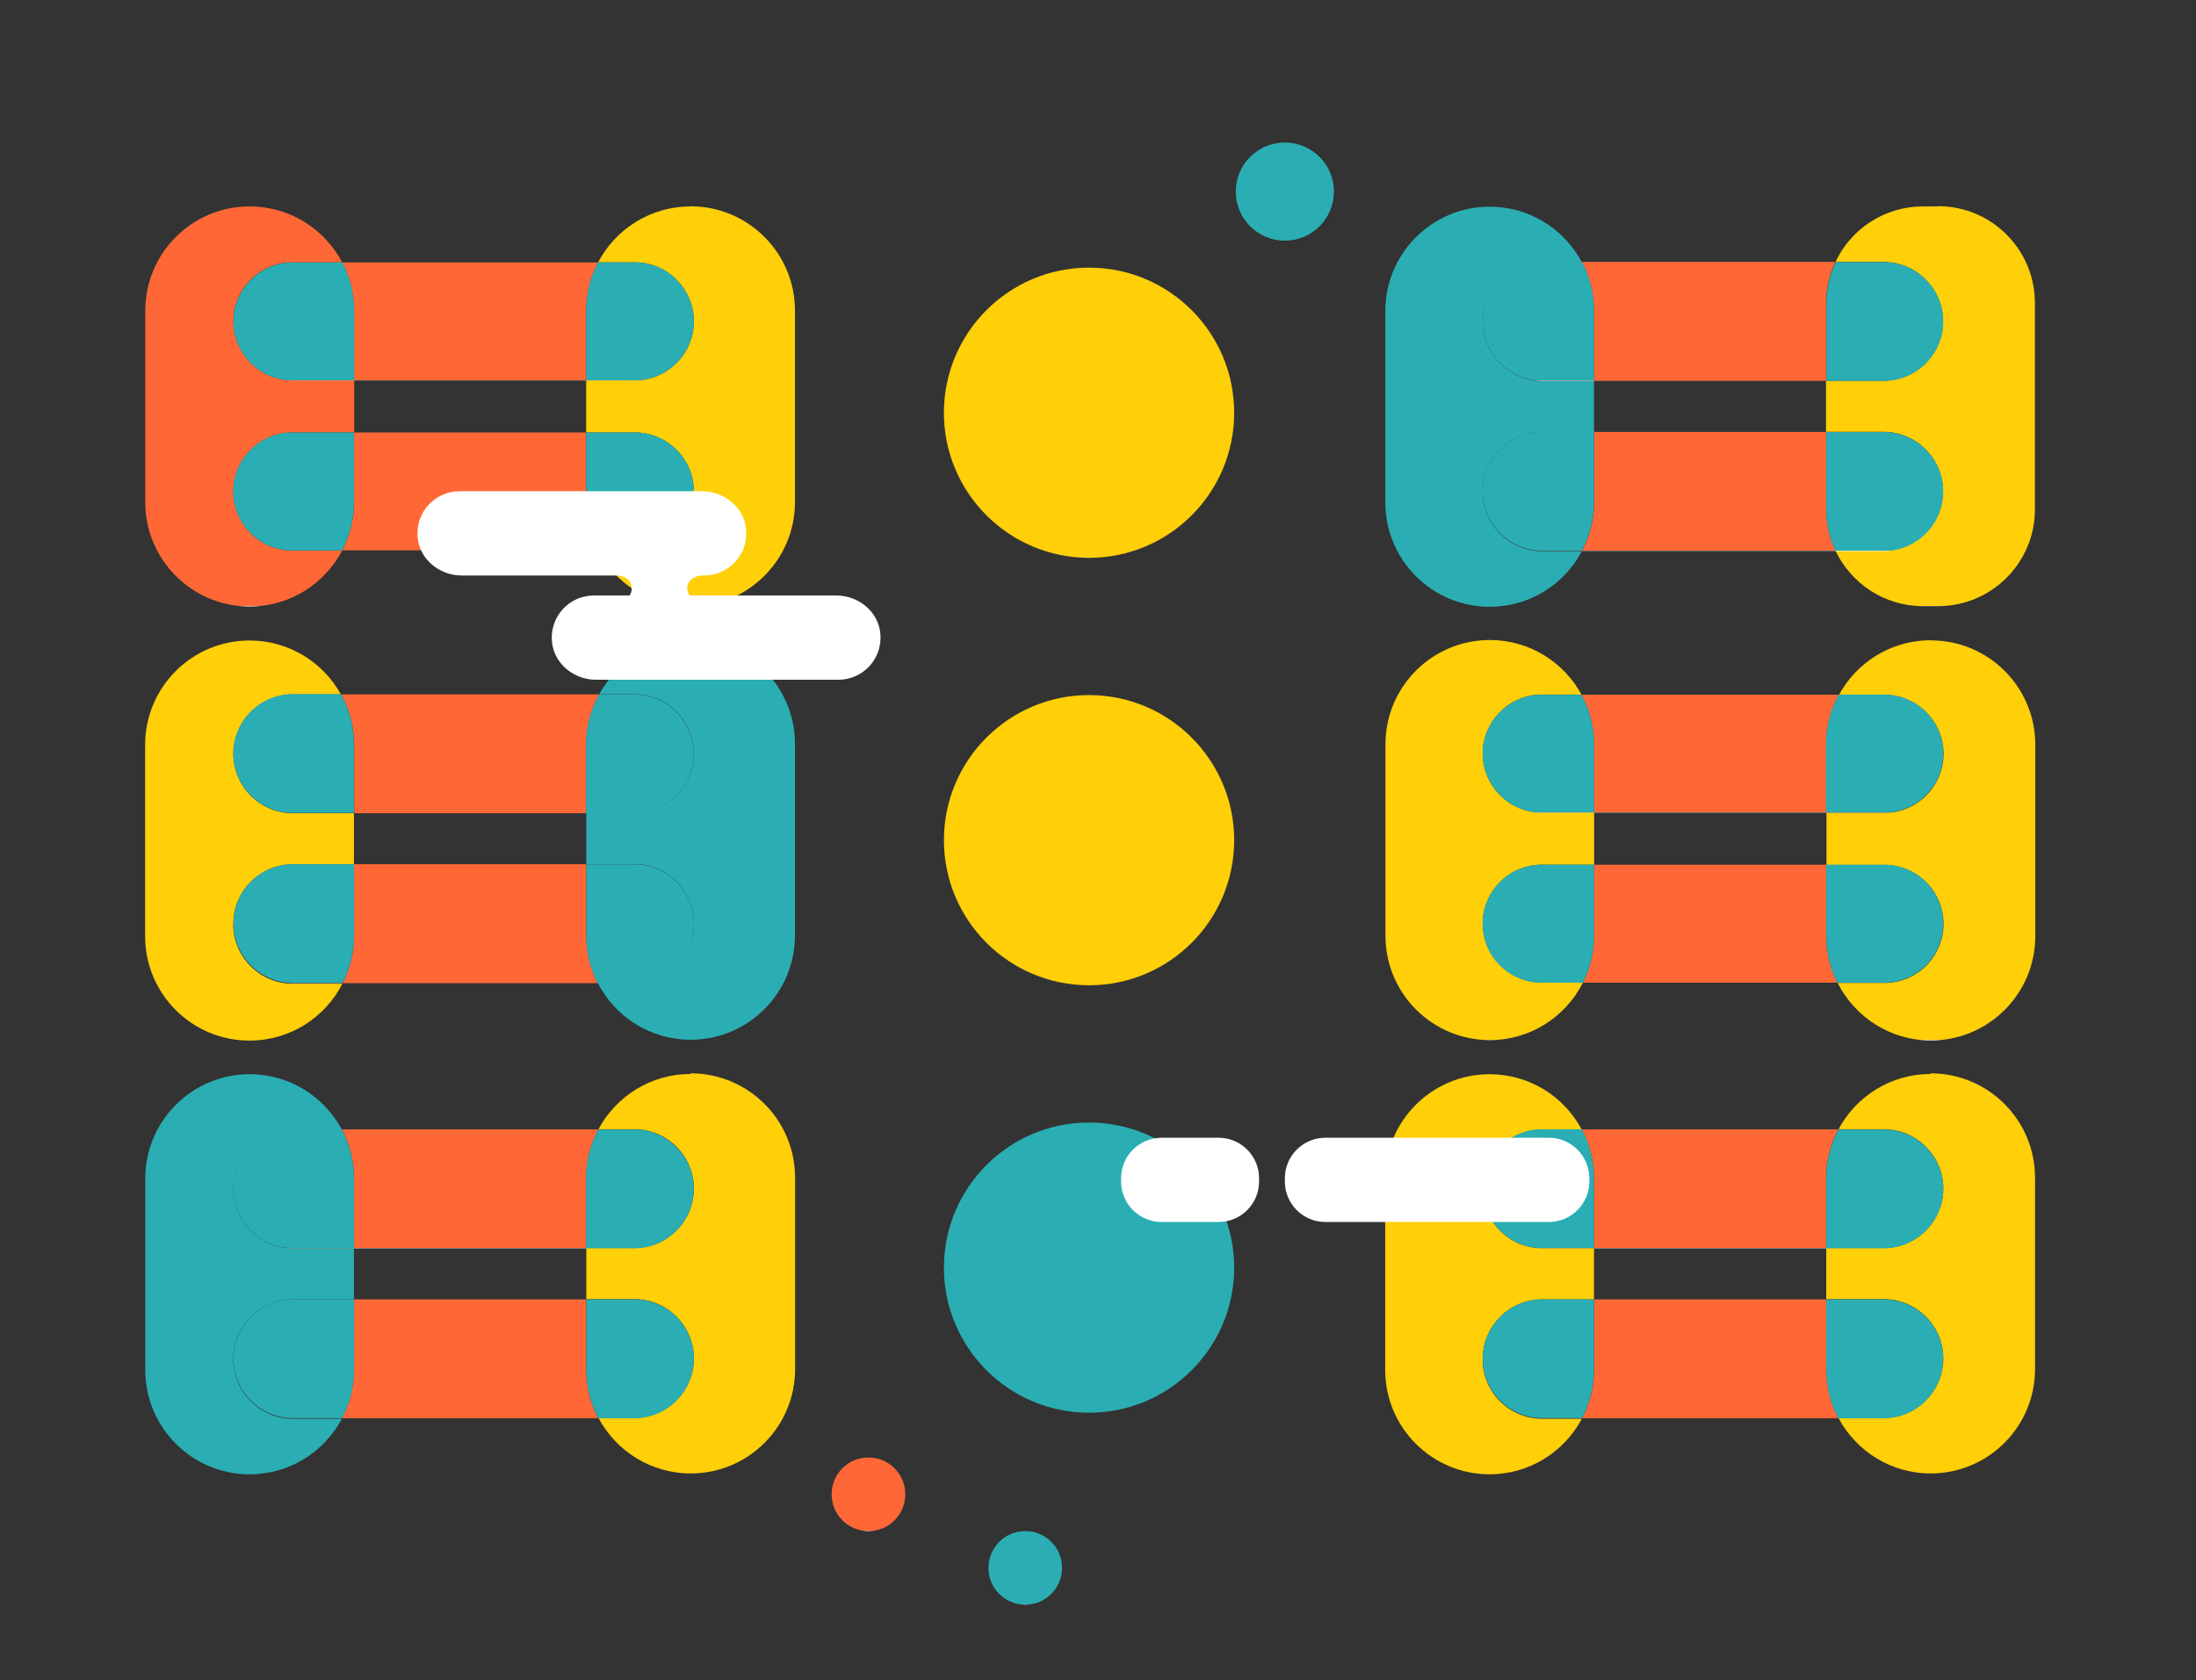 <?xml version="1.0" encoding="UTF-8"?>
<svg xmlns="http://www.w3.org/2000/svg" viewBox="0 0 179 137">
  <rect x="0" y="0" width="179" height="137" fill="#333333" stroke="none"/>
  <defs>
    <style>

      .stroke-color-1 {
        stroke: #ffcf08;
      }

      .stroke-color-2 {
        stroke: #ff6836;
      }

      .stroke-color-3 {
        stroke: #404272;
      }

      .stroke-color-4 {
        stroke: #2aaeb3;
      }
    </style>
    <linearGradient id="color-1" gradientTransform="rotate(90)">
      <stop offset="0%" stop-color="#ffcf08" />
      <stop offset="100%" stop-color="#ffcf08" />
      <stop offset="100%" stop-color="white" />
    </linearGradient>
    <linearGradient id="color-2" gradientTransform="rotate(90)">
      <stop offset="0%" stop-color="#ff6836" />
      <stop offset="100%" stop-color="#ff6836" />
      <stop offset="100%" stop-color="white" />
    </linearGradient>
    <linearGradient id="color-3" gradientTransform="rotate(90)">
      <stop offset="0%" stop-color="#404272" />
      <stop offset="100%" stop-color="#404272" />
      <stop offset="100%" stop-color="white" />
    </linearGradient>
    <linearGradient id="color-4" gradientTransform="rotate(90)">
      <stop offset="0%" stop-color="#2aaeb3" />
      <stop offset="100%" stop-color="#2aaeb3" />
      <stop offset="100%" stop-color="white" />
    </linearGradient>
  </defs>
    <path class="color-2" d="m70.79,124.83c1.66,0,3-1.34,3-3s-1.34-3-3-3-3,1.34-3,3,1.34,3,3,3Z" fill="url(#color-2)"/>
    <path class="color-4" d="m104.73,19.62c2.21,0,4-1.79,4-4s-1.79-4-4-4-4,1.79-4,4,1.79,4,4,4Z" fill="url(#color-4)"/>
    <path class="color-4" d="m83.57,130.83c1.66,0,3-1.34,3-3s-1.34-3-3-3-3,1.34-3,3,1.34,3,3,3Z" fill="url(#color-4)"/>
    <path class="color-1" d="m88.77,45.48c6.54,0,11.83-5.3,11.83-11.83s-5.3-11.83-11.83-11.83-11.83,5.3-11.83,11.83,5.3,11.83,11.83,11.83Z" fill="url(#color-1)"/>
    <path class="color-4" d="m88.77,115.18c6.54,0,11.83-5.3,11.83-11.83s-5.3-11.83-11.83-11.83-11.83,5.3-11.83,11.83,5.3,11.83,11.83,11.83Z" fill="url(#color-4)"/>
    <path class="color-2" d="m88.77,80.33c6.54,0,11.83-5.3,11.83-11.83s-5.3-11.83-11.83-11.83-11.83,5.3-11.83,11.83,5.3,11.83,11.83,11.83Z" fill="url(#color-1)"/>
    <path class="color-1" d="m19.02,40.07c0-2.65,2.17-4.81,4.81-4.81h5.04v-4.25h-5.04c-2.64,0-4.81-2.17-4.81-4.81s2.17-4.81,4.81-4.81h4.06c-1.42-2.71-4.26-4.56-7.54-4.56-4.7,0-8.51,3.81-8.51,8.51v15.6c0,4.7,3.81,8.51,8.51,8.51,3.28,0,6.11-1.85,7.54-4.56h-4.06c-2.64,0-4.81-2.17-4.81-4.81h0Z" fill="url(#color-2)"/>
    <path class="color-1" d="m56.29,16.83c-3.28,0-6.11,1.85-7.54,4.56h3c2.64,0,4.81,2.17,4.81,4.81s-2.17,4.81-4.81,4.81h-3.97v4.25h3.97c2.64,0,4.81,2.16,4.81,4.81s-2.17,4.81-4.81,4.81h-3c1.42,2.71,4.26,4.56,7.54,4.56,4.7,0,8.51-3.81,8.51-8.51v-15.6c0-4.7-3.81-8.51-8.51-8.51h0Z" fill="url(#color-1)"/>
    <path class="color-1" d="m19.02,75.31c0-2.66,2.18-4.84,4.84-4.84h4.99v-4.17h-4.99c-2.66,0-4.84-2.18-4.84-4.84s2.18-4.84,4.84-4.84h3.93c-1.45-2.63-4.24-4.4-7.45-4.4-4.7,0-8.51,3.81-8.51,8.51v15.6c0,4.7,3.81,8.51,8.51,8.51,3.31,0,6.17-1.89,7.57-4.64h-4.06c-2.66,0-4.84-2.18-4.84-4.84h0Z" fill="url(#color-1)"/>
    <path class="color-4" d="m56.29,52.2c-3.21,0-6,1.78-7.45,4.4h2.88c2.66,0,4.84,2.18,4.84,4.84s-2.18,4.84-4.84,4.84h-3.93v4.17h3.93c2.66,0,4.84,2.18,4.84,4.84s-2.18,4.84-4.84,4.84h-3c1.41,2.76,4.27,4.64,7.57,4.64,4.7,0,8.51-3.81,8.51-8.51v-15.6c0-4.7-3.81-8.51-8.51-8.51h0Z" fill="url(#color-4)"/>
    <path class="color-4" d="m19.02,110.78c0-2.66,2.18-4.84,4.84-4.84h4.99v-4.17h-4.99c-2.66,0-4.84-2.18-4.84-4.84s2.18-4.84,4.84-4.84h4c-1.43-2.68-4.25-4.51-7.51-4.51-4.7,0-8.51,3.81-8.51,8.51v15.6c0,4.7,3.81,8.51,8.51,8.51,3.26,0,6.09-1.84,7.52-4.53h-4.01c-2.66,0-4.84-2.18-4.84-4.84h0Z" fill="url(#color-4)"/>
    <path class="color-1" d="m56.29,87.56c-3.25,0-6.08,1.83-7.51,4.51h2.94c2.66,0,4.84,2.18,4.84,4.84s-2.18,4.84-4.84,4.84h-3.93v4.17h3.93c2.66,0,4.84,2.18,4.84,4.84s-2.18,4.84-4.84,4.84h-2.94c1.43,2.69,4.26,4.53,7.52,4.53,4.7,0,8.51-3.81,8.51-8.51v-15.6c0-4.7-3.81-8.51-8.51-8.51h0Z" fill="url(#color-1)"/>
    <path class="color-4" d="m120.86,40.07c0-2.66,2.18-4.84,4.84-4.84h4.23v-4.17h-4.23c-2.66,0-4.84-2.18-4.84-4.84s2.18-4.84,4.84-4.84h3.24c-1.43-2.69-4.25-4.53-7.51-4.53-4.7,0-8.51,3.81-8.51,8.51v15.6c0,4.7,3.81,8.51,8.51,8.51,3.26,0,6.09-1.83,7.51-4.53h-3.24c-2.66,0-4.84-2.18-4.84-4.84h0Z" fill="url(#color-4)"/>
    <path class="color-1" d="m157.98,16.83h-1.24c-3.15,0-5.87,1.85-7.13,4.53h3.93c2.66,0,4.84,2.18,4.84,4.84s-2.18,4.84-4.84,4.84h-4.7v4.17h4.7c2.66,0,4.84,2.18,4.84,4.84s-2.18,4.84-4.84,4.84h-3.93c1.26,2.67,3.98,4.53,7.13,4.53h1.24c4.36,0,7.89-3.54,7.89-7.89v-16.83c0-4.36-3.54-7.89-7.89-7.89h0Z" fill="url(#color-1)"/>
    <path class="color-1" d="m120.86,75.31c0-2.65,2.17-4.81,4.81-4.81h4.27v-4.25h-4.27c-2.64,0-4.81-2.17-4.81-4.81s2.17-4.81,4.81-4.81h3.24c-1.44-2.65-4.25-4.45-7.47-4.45-4.7,0-8.51,3.81-8.51,8.51v15.6c0,4.7,3.81,8.51,8.51,8.51,3.32,0,6.19-1.91,7.59-4.69h-3.36c-2.64,0-4.81-2.17-4.81-4.81Z" fill="url(#color-1)"/>
    <path class="color-1" d="m157.37,52.2c-3.22,0-6.03,1.8-7.47,4.45h3.71c2.65,0,4.81,2.17,4.81,4.81s-2.16,4.81-4.81,4.81h-4.73v4.25h4.73c2.65,0,4.81,2.16,4.81,4.81s-2.16,4.81-4.81,4.81h-3.82c1.4,2.77,4.27,4.69,7.6,4.69,4.7,0,8.51-3.81,8.51-8.51v-15.6c0-4.7-3.81-8.51-8.51-8.51h0Z" fill="url(#color-1)"/>
    <path class="color-1" d="m120.86,110.78c0-2.66,2.18-4.84,4.84-4.84h4.23v-4.17h-4.23c-2.66,0-4.84-2.18-4.84-4.84s2.18-4.84,4.84-4.84h3.23c-1.43-2.68-4.25-4.51-7.51-4.51-4.7,0-8.51,3.81-8.51,8.51v15.6c0,4.7,3.81,8.51,8.51,8.51,3.26,0,6.09-1.84,7.52-4.53h-3.25c-2.66,0-4.84-2.18-4.84-4.84h0Z" fill="url(#color-1)"/>
    <path class="color-1" d="m157.37,87.56c-3.25,0-6.08,1.83-7.51,4.51h3.7c2.66,0,4.84,2.18,4.84,4.84s-2.18,4.84-4.84,4.84h-4.7v4.17h4.7c2.66,0,4.84,2.18,4.84,4.84s-2.18,4.84-4.84,4.84h-3.71c1.43,2.69,4.26,4.53,7.52,4.53,4.7,0,8.51-3.81,8.51-8.51v-15.6c0-4.7-3.81-8.51-8.51-8.51h0Z" fill="url(#color-1)"/>
    <path class="color-2" d="m28.86,31.01h18.92v-5.67c0-1.42.36-2.77.97-3.94h-20.86c.62,1.18.97,2.51.97,3.94v5.67h0Z" fill="url(#color-2)"/>
    <path class="color-4" d="m19.02,26.2c0,2.64,2.17,4.81,4.81,4.81h5.04v-5.67c0-1.42-.36-2.77-.97-3.94h-4.06c-2.64,0-4.81,2.17-4.81,4.81h0Z" fill="url(#color-4)"/>
    <path class="color-4" d="m47.78,31.01h3.97c2.64,0,4.81-2.17,4.81-4.81s-2.17-4.81-4.81-4.81h-3c-.62,1.18-.97,2.51-.97,3.94v5.67Z" fill="url(#color-4)"/>
    <path class="color-2" d="m47.78,35.26h-18.92v5.67c0,1.42-.36,2.77-.97,3.94h20.86c-.62-1.18-.97-2.51-.97-3.94v-5.67h0Z" fill="url(#color-2)"/>
    <path class="color-4" d="m28.86,35.26h-5.04c-2.64,0-4.81,2.16-4.81,4.81s2.17,4.81,4.81,4.81h4.06c.62-1.18.97-2.51.97-3.94v-5.67h0Z" fill="url(#color-4)"/>
    <path class="color-4" d="m56.56,40.07c0-2.65-2.17-4.81-4.81-4.81h-3.97v5.67c0,1.42.36,2.77.97,3.94h3c2.64,0,4.81-2.17,4.81-4.81Z" fill="url(#color-4)"/>
    <path class="color-2" d="m28.86,66.3h18.92v-5.59c0-1.49.38-2.88,1.06-4.1h-21.03c.67,1.22,1.06,2.62,1.06,4.1v5.59Z" fill="url(#color-2)"/>
    <path class="color-4" d="m19.02,61.44c0,2.66,2.18,4.84,4.84,4.84h4.99v-5.59c0-1.49-.38-2.88-1.06-4.1h-3.93c-2.66,0-4.84,2.18-4.84,4.84h0Z" fill="url(#color-4)"/>
    <path class="color-4" d="m47.78,66.3h3.93c2.66,0,4.84-2.18,4.84-4.84s-2.18-4.84-4.84-4.84h-2.88c-.67,1.22-1.06,2.62-1.06,4.1v5.59h0Z" fill="url(#color-4)"/>
    <path class="color-2" d="m47.78,70.46h-18.92v5.84c0,1.39-.34,2.7-.93,3.86h20.79c-.59-1.16-.93-2.47-.93-3.86v-5.84h0Z" fill="url(#color-2)"/>
    <path class="color-4" d="m28.86,70.46h-4.99c-2.66,0-4.84,2.18-4.84,4.84s2.18,4.84,4.84,4.84h4.06c.59-1.16.93-2.47.93-3.86v-5.84h0Z" fill="url(#color-4)"/>
    <path class="color-4" d="m56.56,75.31c0-2.66-2.18-4.84-4.84-4.84h-3.93v5.84c0,1.39.34,2.7.93,3.86h3c2.66,0,4.84-2.18,4.84-4.84h0Z" fill="url(#color-4)"/>
    <path class="color-2" d="m28.86,101.77h18.92v-5.7c0-1.44.36-2.8,1-3.99h-20.92c.64,1.19,1,2.55,1,3.99v5.7Z" fill="url(#color-2)"/>
    <path class="color-4" d="m19.02,96.92c0,2.66,2.18,4.84,4.84,4.84h4.99v-5.7c0-1.44-.36-2.8-1-3.99h-4c-2.66,0-4.84,2.18-4.84,4.84h0Z" fill="url(#color-4)"/>
    <path class="color-4" d="m47.78,101.77h3.93c2.66,0,4.84-2.18,4.84-4.84s-2.18-4.84-4.84-4.84h-2.94c-.64,1.19-1,2.55-1,3.99v5.7h0Z" fill="url(#color-4)"/>
    <path class="color-2" d="m47.78,105.94h-18.92v5.72c0,1.43-.36,2.79-.98,3.97h20.89c-.63-1.18-.98-2.54-.98-3.97v-5.72h0Z" fill="url(#color-2)"/>
    <path class="color-4" d="m28.86,105.94h-4.99c-2.66,0-4.84,2.18-4.84,4.84s2.18,4.84,4.84,4.84h4.01c.63-1.18.98-2.54.98-3.97v-5.72h0Z" fill="url(#color-4)"/>
    <path class="color-4" d="m56.56,110.78c0-2.66-2.18-4.84-4.84-4.84h-3.93v5.72c0,1.43.36,2.79.98,3.97h2.94c2.66,0,4.84-2.18,4.84-4.84h0Z" fill="url(#color-4)"/>
    <path class="color-2" d="m129.93,31.05h18.92v-6.33c0-1.21.28-2.34.76-3.37h-20.67c.63,1.19.99,2.54.99,3.98v5.72Z" fill="url(#color-2)"/>
    <path class="color-4" d="m120.86,26.2c0,2.66,2.18,4.84,4.84,4.84h4.23v-5.72c0-1.44-.36-2.8-.99-3.98h-3.24c-2.66,0-4.84,2.18-4.84,4.84h0Z" fill="url(#color-4)"/>
    <path class="color-4" d="m148.86,31.05h4.7c2.66,0,4.84-2.18,4.84-4.84s-2.18-4.84-4.84-4.84h-3.93c-.48,1.02-.76,2.16-.76,3.37v6.33h0Z" fill="url(#color-4)"/>
    <path class="color-2" d="m148.86,35.22h-18.92v5.71c0,1.44-.36,2.8-.99,3.98h20.67c-.48-1.02-.76-2.16-.76-3.37v-6.33h0Z" fill="url(#color-2)"/>
    <path class="color-4" d="m129.93,35.22h-4.23c-2.66,0-4.84,2.18-4.84,4.84s2.18,4.84,4.84,4.84h3.24c.63-1.19.99-2.54.99-3.98v-5.71Z" fill="url(#color-4)"/>
    <path class="color-4" d="m158.4,40.07c0-2.66-2.18-4.84-4.84-4.84h-4.7v6.33c0,1.21.28,2.34.76,3.37h3.93c2.66,0,4.84-2.18,4.84-4.84h0Z" fill="url(#color-4)"/>
    <path class="color-2" d="m129.93,66.25h18.92v-5.55c0-1.47.38-2.85,1.04-4.06h-20.99c.66,1.21,1.04,2.59,1.04,4.06v5.55Z" fill="url(#color-2)"/>
    <path class="color-4" d="m120.86,61.44c0,2.64,2.17,4.81,4.81,4.81h4.27v-5.55c0-1.47-.38-2.85-1.04-4.06h-3.24c-2.64,0-4.81,2.17-4.81,4.81Z" fill="url(#color-4)"/>
    <path class="color-4" d="m148.86,66.25h4.73c2.65,0,4.81-2.17,4.81-4.81s-2.16-4.81-4.81-4.81h-3.71c-.66,1.21-1.04,2.59-1.04,4.06v5.55h0Z" fill="url(#color-4)"/>
    <path class="color-2" d="m148.86,70.5h-18.92v5.8c0,1.38-.33,2.67-.92,3.82h20.75c-.58-1.15-.91-2.44-.91-3.82v-5.8Z" fill="url(#color-2)"/>
    <path class="color-4" d="m129.93,70.5h-4.27c-2.64,0-4.81,2.16-4.81,4.81s2.17,4.81,4.81,4.81h3.36c.58-1.15.92-2.44.92-3.82v-5.8Z" fill="url(#color-4)"/>
    <path class="color-4" d="m158.4,75.31c0-2.65-2.16-4.81-4.81-4.81h-4.73v5.8c0,1.38.33,2.67.91,3.82h3.82c2.65,0,4.81-2.17,4.81-4.81Z" fill="url(#color-4)"/>
    <path class="color-2" d="m129.93,101.77h18.92v-5.7c0-1.44.36-2.8,1-3.99h-20.92c.64,1.19,1,2.55,1,3.99v5.7Z" fill="url(#color-2)"/>
    <path class="color-4" d="m120.86,96.92c0,2.66,2.18,4.84,4.84,4.84h4.23v-5.7c0-1.44-.36-2.8-1-3.99h-3.23c-2.66,0-4.84,2.18-4.84,4.84h0Z" fill="url(#color-4)"/>
    <path class="color-4" d="m148.86,101.77h4.7c2.66,0,4.84-2.18,4.84-4.84s-2.18-4.84-4.84-4.84h-3.7c-.64,1.19-1,2.55-1,3.99v5.7h0Z" fill="url(#color-4)"/>
    <path class="color-2" d="m148.86,105.94h-18.92v5.72c0,1.43-.36,2.79-.98,3.97h20.89c-.63-1.18-.98-2.54-.98-3.97v-5.72h0Z" fill="url(#color-2)"/>
    <path class="color-4" d="m129.93,105.94h-4.23c-2.66,0-4.84,2.18-4.84,4.84s2.18,4.84,4.84,4.84h3.25c.63-1.18.98-2.54.98-3.97v-5.72h0Z" fill="url(#color-4)"/>
    <path class="color-4" d="m158.4,110.78c0-2.66-2.18-4.84-4.84-4.84h-4.7v5.72c0,1.43.36,2.79.98,3.97h3.71c2.66,0,4.84-2.18,4.84-4.84h0Z" fill="url(#color-4)"/>
    <path fill="#fff" class="color-5" d="m99.32,92.76h-4.63c-1.83,0-3.31,1.48-3.31,3.31v.25c0,1.83,1.48,3.31,3.31,3.31h4.63c1.83,0,3.31-1.48,3.31-3.31v-.25c0-1.83-1.48-3.31-3.31-3.31Z"/>
    <path fill="#fff" class="color-5" d="m126.24,92.76h-18.2c-1.83,0-3.31,1.48-3.31,3.31v.25c0,1.83,1.48,3.31,3.31,3.31h18.2c1.83,0,3.31-1.48,3.31-3.31v-.25c0-1.83-1.48-3.31-3.31-3.31Z"/>
    <path fill="#fff" class="color-5" d="m37.47,40.05h19.76c1.81,0,3.44,1.32,3.59,3.13.18,2.03-1.42,3.74-3.42,3.74h-.29s-1.09.13-1.09,1.05c0,.26.09.44.21.58h11.94c1.81,0,3.44,1.32,3.59,3.13.18,2.03-1.42,3.74-3.42,3.74h-19.76c-1.81,0-3.44-1.32-3.59-3.13-.18-2.03,1.42-3.74,3.42-3.74h2.91c.1-.14.17-.32.17-.56,0-1.05-1.18-1.07-1.18-1.07h-12.68c-1.81,0-3.44-1.32-3.59-3.13-.18-2.03,1.42-3.74,3.42-3.74Z"/>
</svg>